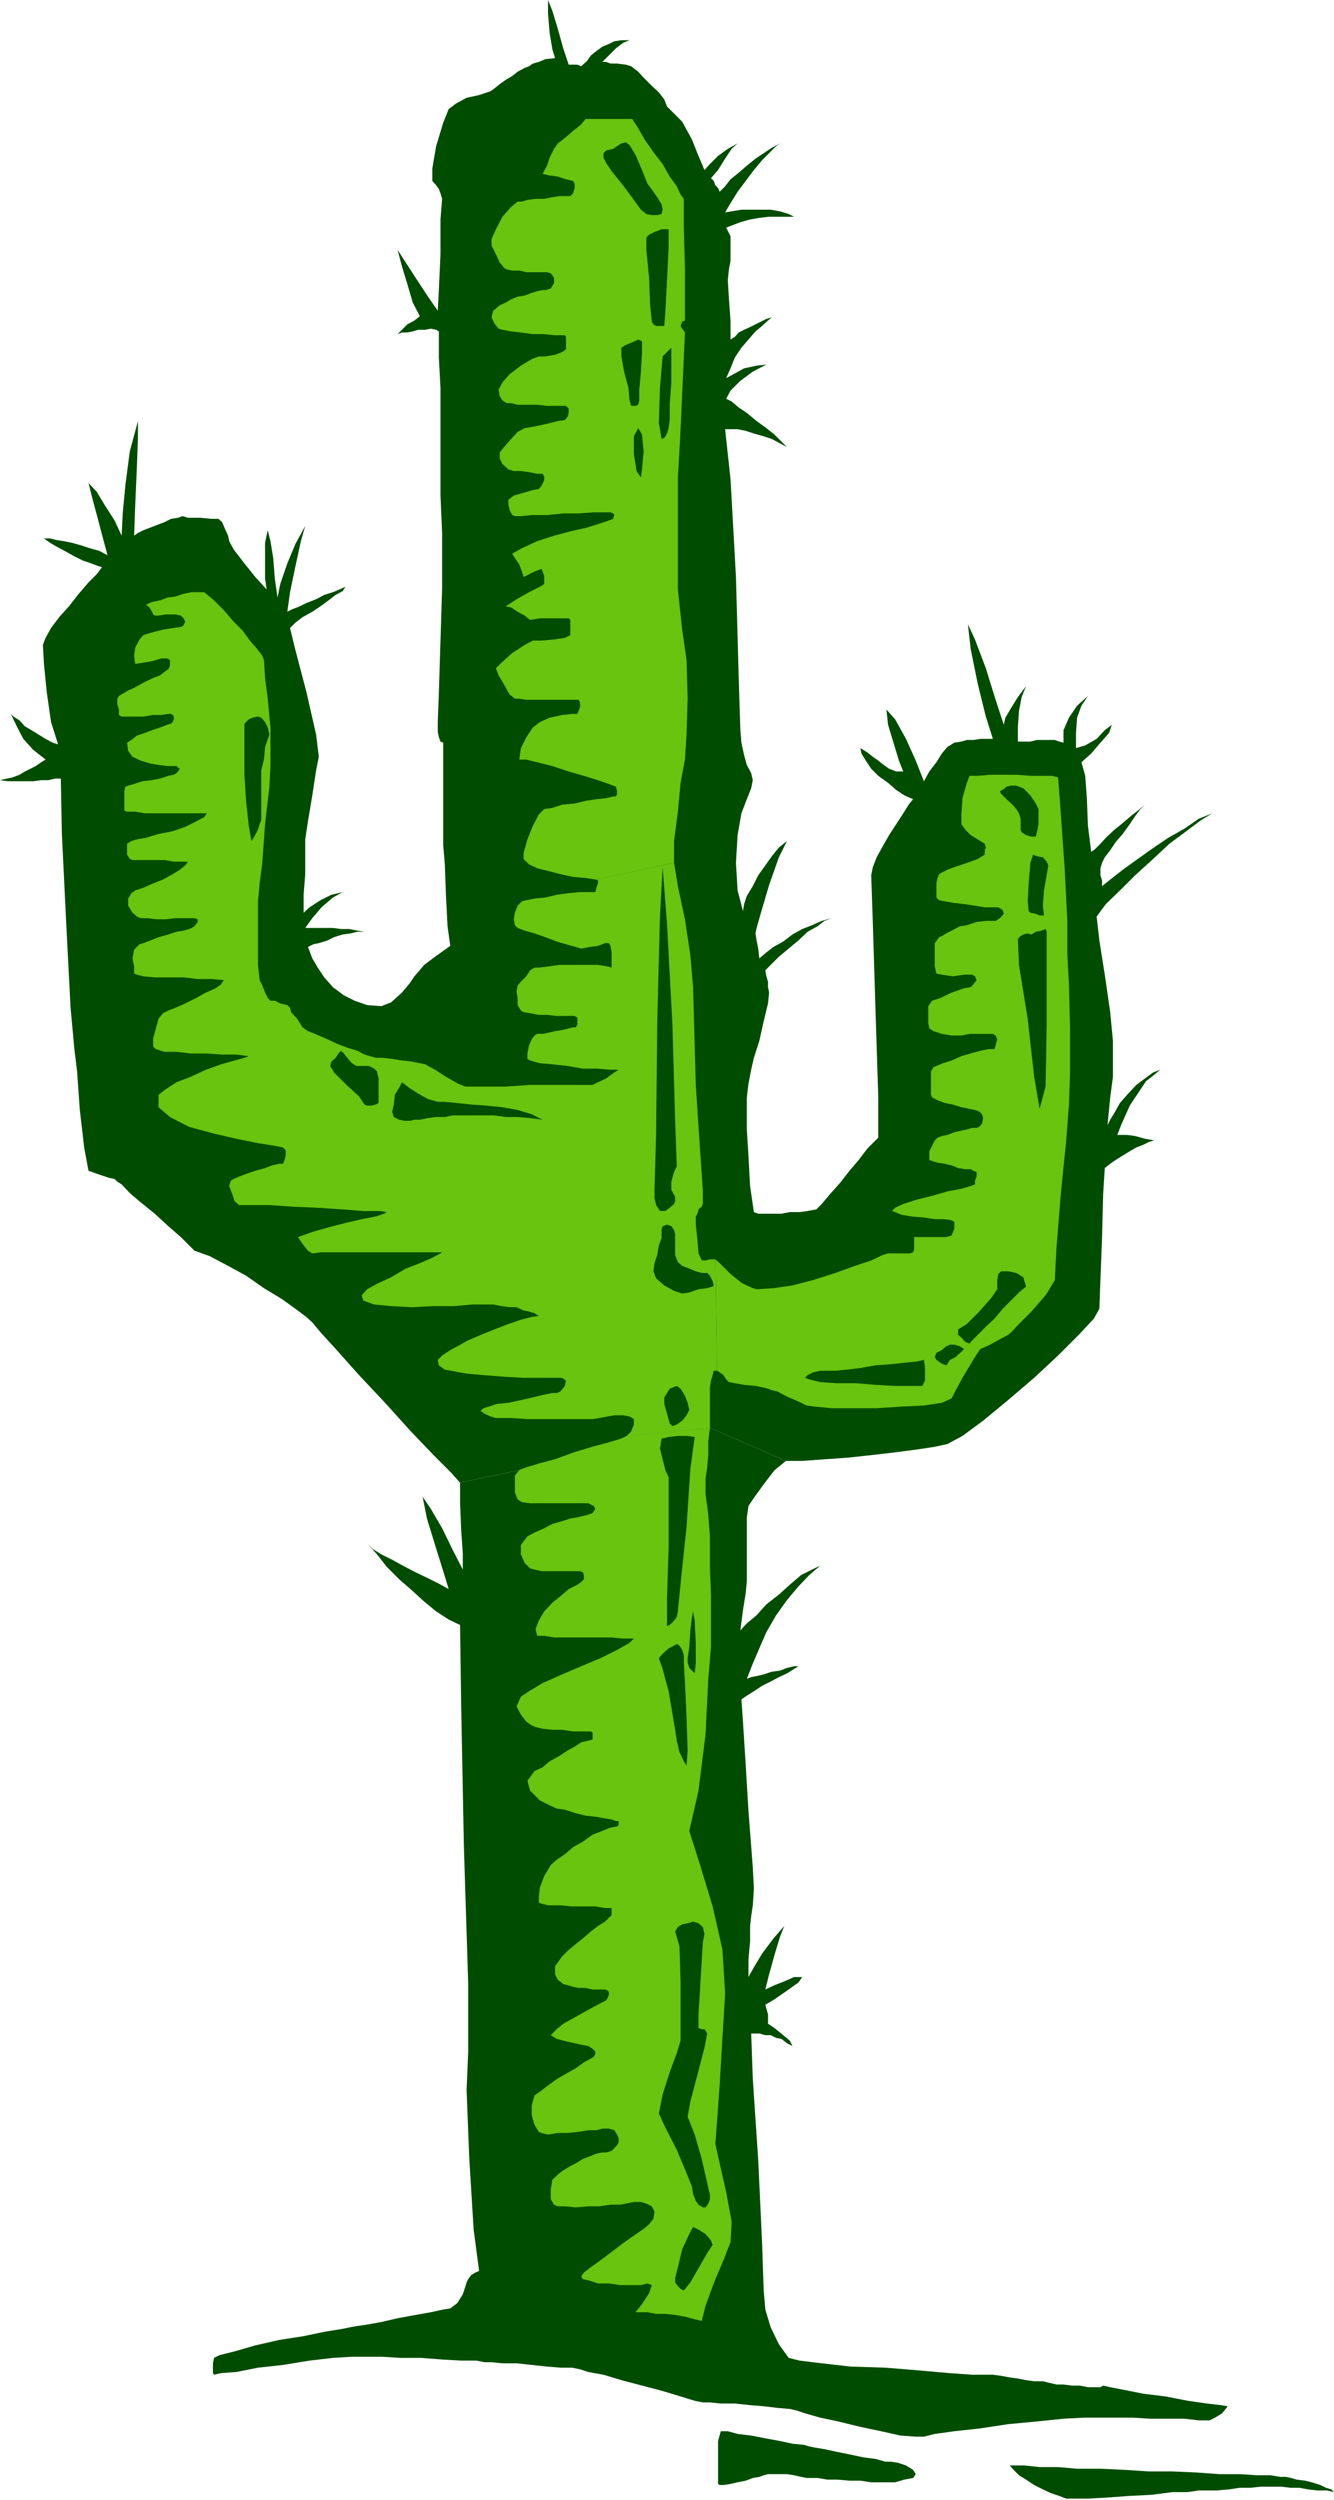 <?xml version="1.0" encoding="UTF-8" standalone="no"?>
<svg
   xmlns:ooo="http://xml.openoffice.org/svg/export"
   xmlns:dc="http://purl.org/dc/elements/1.1/"
   xmlns:cc="http://creativecommons.org/ns#"
   xmlns:rdf="http://www.w3.org/1999/02/22-rdf-syntax-ns#"
   xmlns:svg="http://www.w3.org/2000/svg"
   xmlns="http://www.w3.org/2000/svg"
   xmlns:sodipodi="http://sodipodi.sourceforge.net/DTD/sodipodi-0.dtd"
   xmlns:inkscape="http://www.inkscape.org/namespaces/inkscape"
   version="1.2"
   width="24.56mm"
   height="46.02mm"
   viewBox="0 0 2456 4602"
   preserveAspectRatio="xMidYMid"
   xml:space="preserve"
   id="svg131"
   sodipodi:docname="cactus.svg"
   style="fill-rule:evenodd;stroke-width:28.222;stroke-linejoin:round"
   inkscape:version="0.92.5 (2060ec1f9f, 2020-04-08)"><sodipodi:namedview
   pagecolor="#ffffff"
   bordercolor="#666666"
   borderopacity="1"
   objecttolerance="10"
   gridtolerance="10"
   guidetolerance="10"
   inkscape:pageopacity="0"
   inkscape:pageshadow="2"
   inkscape:window-width="664"
   inkscape:window-height="487"
   id="namedview133"
   showgrid="false"
   inkscape:zoom="0.2102413"
   inkscape:cx="46.412599"
   inkscape:cy="86.966927"
   inkscape:window-x="0"
   inkscape:window-y="0"
   inkscape:window-maximized="0"
   inkscape:current-layer="svg131" />
 <defs
   class="ClipPathGroup"
   id="defs8">
  <clipPath
   id="presentation_clip_path"
   clipPathUnits="userSpaceOnUse">
   <rect
   x="0"
   y="0"
   width="21000"
   height="29700"
   id="rect2" />
  </clipPath>
  <clipPath
   id="presentation_clip_path_shrink"
   clipPathUnits="userSpaceOnUse">
   <rect
   x="21"
   y="29"
   width="20958"
   height="29641"
   id="rect5" />
  </clipPath>
 </defs>
 <defs
   class="TextShapeIndex"
   id="defs12">
  <g
   ooo:slide="id1"
   ooo:id-list="id3"
   id="g10" />
 </defs>
 <defs
   class="EmbeddedBulletChars"
   id="defs44">
  <g
   id="bullet-char-template-57356"
   transform="matrix(4.8828125e-4,0,0,-4.8828125e-4,0,0)">
   <path
   d="M 580,1141 1163,571 580,0 -4,571 Z"
   id="path14"
   inkscape:connector-curvature="0" />
  </g>
  <g
   id="bullet-char-template-57354"
   transform="matrix(4.8828125e-4,0,0,-4.8828125e-4,0,0)">
   <path
   d="M 8,1128 H 1137 V 0 H 8 Z"
   id="path17"
   inkscape:connector-curvature="0" />
  </g>
  <g
   id="bullet-char-template-10146"
   transform="matrix(4.8828125e-4,0,0,-4.8828125e-4,0,0)">
   <path
   d="M 174,0 602,739 174,1481 1456,739 Z M 1358,739 309,1346 659,739 Z"
   id="path20"
   inkscape:connector-curvature="0" />
  </g>
  <g
   id="bullet-char-template-10132"
   transform="matrix(4.8828125e-4,0,0,-4.8828125e-4,0,0)">
   <path
   d="M 2015,739 1276,0 H 717 l 543,543 H 174 v 393 h 1086 l -543,545 h 557 z"
   id="path23"
   inkscape:connector-curvature="0" />
  </g>
  <g
   id="bullet-char-template-10007"
   transform="matrix(4.8828125e-4,0,0,-4.8828125e-4,0,0)">
   <path
   d="m 0,-2 c -7,16 -16,29 -25,39 l 381,530 c -94,256 -141,385 -141,387 0,25 13,38 40,38 9,0 21,-2 34,-5 21,4 42,12 65,25 l 27,-13 111,-251 280,301 64,-25 24,25 c 21,-10 41,-24 62,-43 C 886,937 835,863 770,784 769,783 710,716 594,584 L 774,223 c 0,-27 -21,-55 -63,-84 l 16,-20 C 717,90 699,76 672,76 641,76 570,178 457,381 L 164,-76 c -22,-34 -53,-51 -92,-51 -42,0 -63,17 -64,51 -7,9 -10,24 -10,44 0,9 1,19 2,30 z"
   id="path26"
   inkscape:connector-curvature="0" />
  </g>
  <g
   id="bullet-char-template-10004"
   transform="matrix(4.8828125e-4,0,0,-4.8828125e-4,0,0)">
   <path
   d="M 285,-33 C 182,-33 111,30 74,156 52,228 41,333 41,471 c 0,78 14,145 41,201 34,71 87,106 158,106 53,0 88,-31 106,-94 l 23,-176 c 8,-64 28,-97 59,-98 l 735,706 c 11,11 33,17 66,17 42,0 63,-15 63,-46 V 965 c 0,-36 -10,-64 -30,-84 L 442,47 C 390,-6 338,-33 285,-33 Z"
   id="path29"
   inkscape:connector-curvature="0" />
  </g>
  <g
   id="bullet-char-template-9679"
   transform="matrix(4.8828125e-4,0,0,-4.8828125e-4,0,0)">
   <path
   d="M 813,0 C 632,0 489,54 383,161 276,268 223,411 223,592 c 0,181 53,324 160,431 106,107 249,161 430,161 179,0 323,-54 432,-161 108,-107 162,-251 162,-431 0,-180 -54,-324 -162,-431 C 1136,54 992,0 813,0 Z"
   id="path32"
   inkscape:connector-curvature="0" />
  </g>
  <g
   id="bullet-char-template-8226"
   transform="matrix(4.8828125e-4,0,0,-4.8828125e-4,0,0)">
   <path
   d="m 346,457 c -73,0 -137,26 -191,78 -54,51 -81,114 -81,188 0,73 27,136 81,188 54,52 118,78 191,78 73,0 134,-26 185,-79 51,-51 77,-114 77,-187 0,-75 -25,-137 -76,-188 -50,-52 -112,-78 -186,-78 z"
   id="path35"
   inkscape:connector-curvature="0" />
  </g>
  <g
   id="bullet-char-template-8211"
   transform="matrix(4.8828125e-4,0,0,-4.8828125e-4,0,0)">
   <path
   d="M -4,459 H 1135 V 606 H -4 Z"
   id="path38"
   inkscape:connector-curvature="0" />
  </g>
  <g
   id="bullet-char-template-61548"
   transform="matrix(4.8828125e-4,0,0,-4.8828125e-4,0,0)">
   <path
   d="m 173,740 c 0,163 58,303 173,419 116,115 255,173 419,173 163,0 302,-58 418,-173 116,-116 174,-256 174,-419 0,-163 -58,-303 -174,-418 C 1067,206 928,148 765,148 601,148 462,206 346,322 231,437 173,577 173,740 Z"
   id="path41"
   inkscape:connector-curvature="0" />
  </g>
 </defs>
 <g
   id="g49"
   transform="translate(-9272,-12549)">
  <g
   id="id2"
   class="Master_Slide">
   <g
   id="bg-id2"
   class="Background" />
   <g
   id="bo-id2"
   class="BackgroundObjects" />
  </g>
 </g>
 <g
   class="SlideGroup"
   id="g129"
   transform="translate(-9272,-12549)">
  <g
   id="g127">
   <g
   id="container-id1">
    <g
   id="id1"
   class="Slide"
   clip-path="url(#presentation_clip_path)">
     <g
   class="Page"
   id="g123">
      <g
   class="Graphic"
   id="g121">
       <g
   id="id3">
        <rect
   class="BoundingBox"
   x="9272"
   y="12549"
   width="2456"
   height="4602"
   id="rect51"
   style="fill:none;stroke:none" />
        <defs
   id="defs56">
         <clipPath
   id="clip_path_1"
   clipPathUnits="userSpaceOnUse">
          <path
   d="m 9272,12549 h 2455 v 4601 H 9272 Z"
   id="path53"
   inkscape:connector-curvature="0" />
         </clipPath>
        </defs>
        <g
   clip-path="url(#clip_path_1)"
   id="g118">
         <path
   d="m 10599,17024 h 13 l 18,5 25,3 26,5 27,5 23,5 21,2 10,3 10,2 18,3 23,5 25,5 23,5 23,3 18,5 h 10 l 13,2 15,5 13,8 5,8 -5,7 -16,3 -17,5 h -18 -10 -16 l -20,-3 h -20 l -23,-2 h -18 l -18,-3 h -10 -10 l -10,-2 -13,-3 -13,-2 h -13 -12 -10 l -8,2 -8,3 -12,2 -13,5 -15,3 -13,3 -13,2 h -7 l -3,-2 v -18 -31 -30 z"
   id="path58"
   inkscape:connector-curvature="0"
   style="fill:#004c00;stroke:none" />
         <path
   d="m 11131,17087 h 10 17 l 28,3 h 34 l 35,3 h 43 l 44,2 45,3 h 44 l 45,2 41,3 h 38 l 31,2 h 25 l 18,3 h 10 l 10,2 10,3 16,2 12,3 16,5 10,5 10,3 5,5 -13,-3 h -18 l -17,-2 -16,-3 h -17 l -16,-2 h -10 -7 -8 -13 l -18,2 h -20 l -20,3 -23,2 h -18 -15 l -20,3 h -28 l -39,5 -40,2 -41,3 -36,2 h -25 -15 l -13,-5 -15,-5 -15,-7 -16,-8 -15,-10 -13,-8 -10,-10 z"
   id="path60"
   inkscape:connector-curvature="0"
   style="fill:#004c00;stroke:none" />
         <path
   d="m 10719,15238 h 30 l 41,-3 43,-3 46,-5 43,-5 38,-5 33,-5 23,-5 28,-15 38,-28 46,-38 48,-41 44,-41 38,-38 28,-30 10,-18 2,-53 3,-79 2,-79 3,-48 10,-8 10,-7 13,-8 13,-8 12,-7 13,-5 10,-5 10,-3 -17,-3 -18,-5 -15,-2 h -18 l 7,-18 8,-18 8,-18 10,-15 10,-15 10,-15 13,-10 13,-11 -13,5 -15,11 -16,12 -15,16 -15,17 -10,18 -8,13 -5,10 5,-51 5,-38 v -35 -31 l -5,-53 -10,-69 -10,-63 -5,-44 17,-23 26,-25 28,-28 33,-30 30,-28 31,-23 28,-21 20,-12 -25,10 -26,18 -30,17 -31,21 -28,20 -25,18 -23,18 -15,12 v -10 l -3,-10 v -13 l 3,-10 5,-10 10,-13 10,-15 13,-15 13,-18 10,-15 10,-13 8,-8 -13,11 -13,10 -15,13 -15,12 -16,15 -10,11 -10,10 -7,5 -6,-48 -2,-51 -3,-41 -7,-25 18,-16 17,-20 16,-18 5,-15 -13,10 -15,16 -21,12 -17,5 v -28 l 2,-28 8,-22 12,-18 -20,18 -15,22 -10,23 v 23 l -8,-2 -8,-3 h -10 -12 -11 l -12,3 h -11 -12 v -26 l 2,-30 5,-26 8,-20 -15,20 -13,21 -10,17 -3,13 -15,-46 -18,-58 -20,-53 -13,-28 5,45 13,64 15,61 13,41 h -10 -13 l -13,2 h -12 l -10,3 -13,2 -8,5 -5,3 -10,12 -10,16 -13,17 -10,18 -15,-38 -18,-40 -20,-36 -16,-18 3,28 10,33 10,33 8,20 h -13 l -13,-5 -10,-7 -10,-8 -10,-7 -10,-8 -8,-5 -5,-3 2,10 8,13 10,15 13,13 18,13 15,13 15,10 16,7 -8,10 -10,16 -13,20 -13,20 -12,21 -11,20 -7,18 -3,15 3,89 5,163 5,157 v 74 l -8,8 -12,12 -16,21 -17,20 -18,23 -18,20 -15,18 -10,10 -16,3 -15,2 h -18 l -15,3 h -15 -15 -13 l -8,-3 -7,-48 -3,-56 -3,-48 v -33 -26 l 3,-25 5,-26 5,-22 10,-31 8,-36 8,-33 2,-20 -2,-10 v -10 l -3,-10 -2,-11 12,-12 13,-13 18,-15 18,-15 17,-16 18,-10 13,-10 13,-5 -18,5 -18,8 -18,7 -18,10 -17,13 -18,10 -13,10 -13,11 -2,-18 -3,-15 -2,-13 2,-10 8,-28 15,-51 18,-51 15,-30 -15,12 -13,16 -12,17 -13,18 -10,20 -11,18 -5,15 -2,13 -10,-38 -3,-51 3,-51 7,-40 10,-26 8,-20 3,-15 -3,-13 -8,-15 -5,-18 -5,-23 -2,-25 -3,-97 -5,-183 -10,-180 -10,-92 h 10 13 l 15,3 15,5 18,5 15,5 15,8 13,7 -10,-10 -13,-13 -15,-12 -18,-13 -18,-15 -15,-10 -13,-11 -10,-5 8,-15 18,-18 23,-17 25,-13 -18,2 -23,5 -20,11 -13,7 8,-18 8,-20 12,-18 13,-15 13,-15 12,-10 11,-10 7,-6 -10,3 -10,5 -10,5 -10,5 -11,5 -10,5 -7,8 -8,5 v -35 l -3,-41 -2,-33 2,-20 3,-16 v -23 -22 l -8,-16 13,-5 13,-5 18,-5 17,-3 18,-2 h 15 18 13 l -10,-5 -16,-5 -17,-3 h -18 -18 -18 l -18,3 -12,2 10,-17 13,-21 15,-20 15,-20 15,-18 13,-13 13,-13 7,-5 -15,8 -15,10 -15,10 -16,13 -15,13 -15,12 -10,13 -10,10 -3,-7 -5,-5 -3,-8 -5,-5 13,-15 13,-21 12,-18 11,-10 -18,10 -18,13 -15,15 -10,11 -11,-26 -12,-30 -18,-33 -23,-23 -5,-5 -5,-13 -10,-13 -13,-12 -13,-13 -12,-13 -13,-10 -10,-3 -16,-2 h -12 l -8,-3 h -7 l 12,-12 13,-13 13,-10 12,-5 h -15 l -13,2 -10,5 -12,5 -11,8 -10,8 -7,10 -11,10 -7,-3 h -5 -8 -3 l -10,-30 -10,-36 -10,-33 -8,-20 v 25 l 3,36 5,30 5,16 -18,2 -12,5 -11,3 -7,5 -8,3 -13,7 -10,8 -12,7 -11,8 -10,8 -7,5 -6,2 -15,5 -23,5 -20,11 -13,10 -10,25 -13,43 -7,41 v 23 l 7,8 5,7 3,8 3,10 -3,38 v 64 l -3,66 -2,38 -18,-26 -23,-35 -20,-31 -13,-20 8,30 10,33 10,34 13,25 -10,8 -13,7 -10,10 -8,8 8,-3 h 10 l 10,-2 10,-3 h 13 l 10,-2 10,2 5,3 v 48 l 3,56 v 53 33 44 68 l 3,69 v 46 56 l -3,96 -3,97 -2,53 v 18 l 2,10 3,8 5,2 v 53 56 49 30 l 3,36 2,56 3,58 5,36 -28,20 -20,15 -11,13 -7,8 -8,12 -15,18 -20,18 -18,7 -26,-2 -23,-8 -20,-10 -20,-15 -16,-18 -12,-18 -10,-17 -8,-21 10,-5 10,-2 16,-5 12,-6 16,-5 15,-2 12,-3 h 13 l -13,-2 -15,-3 h -15 l -15,-2 h -16 -15 -10 -10 l 13,-18 17,-20 21,-18 18,-10 -21,5 -20,10 -20,13 -11,10 v -33 l 3,-38 v -36 -28 l 5,-33 8,-48 7,-46 5,-25 -5,-41 -18,-79 -20,-76 -10,-41 10,-10 13,-10 18,-10 15,-10 15,-11 13,-10 13,-7 5,-8 -11,5 -12,5 -16,5 -15,8 -18,7 -12,6 -13,5 -10,5 5,-36 10,-48 10,-46 8,-28 -18,33 -15,36 -13,38 -5,25 -5,-35 -3,-38 -5,-31 -5,-20 -5,23 v 33 33 l 3,20 -21,-23 -20,-25 -20,-26 -8,-15 -2,-10 -6,-13 -5,-12 -7,-6 h -13 l -20,-2 h -23 l -10,-3 -8,3 -13,2 -12,6 -13,5 -13,5 -13,5 -10,5 -7,5 2,-56 3,-69 2,-55 v -31 l -15,56 -8,61 -5,53 -2,41 -13,-28 -18,-28 -15,-25 -15,-16 7,28 11,41 10,38 7,26 -15,-8 -18,-5 -15,-5 -18,-5 -15,-3 -13,-2 -12,-3 h -11 l 11,8 12,7 15,8 18,10 16,8 15,5 13,5 7,2 -10,13 -15,15 -18,21 -18,23 -18,20 -15,20 -10,18 -5,13 2,35 5,51 8,56 13,41 -10,-3 -13,-7 -13,-8 -13,-8 -12,-7 -10,-11 -11,-7 -5,-5 11,23 12,23 18,20 23,18 -8,5 -10,7 -10,5 -10,5 -10,6 -13,5 -10,2 -13,3 15,2 h 16 15 15 l 15,-2 h 13 l 13,-3 h 10 l 2,102 8,165 8,155 7,76 5,41 5,71 8,69 8,43 23,8 15,5 10,2 5,5 8,5 15,16 20,17 26,21 25,23 23,20 15,15 10,10 28,10 34,18 33,18 33,23 33,20 25,18 20,15 11,10 15,18 30,33 41,46 48,51 46,51 43,45 33,33 16,18 109,-23 13,-5 23,-7 30,-8 36,-13 33,-10 30,-8 23,-7 10,-5 153,-15 z"
   id="path62"
   inkscape:connector-curvature="0"
   style="fill:#004c00;stroke:none" />
         <path
   d="m 10119,15278 109,-23 13,-5 23,-7 30,-8 36,-13 33,-10 30,-8 23,-7 10,-5 153,-15 140,61 -21,17 -20,26 -18,25 -10,15 -3,21 v 33 35 28 21 l -2,22 -5,31 -5,38 12,-13 18,-15 18,-20 23,-18 20,-18 21,-18 20,-10 15,-7 -20,17 -20,21 -21,25 -20,28 -18,31 -13,30 -12,28 -11,28 8,-3 10,-2 13,-3 15,-5 15,-2 13,-5 13,-3 h 8 l -8,5 -13,8 -15,7 -15,8 -16,8 -15,10 -13,8 -10,7 3,43 5,79 5,84 5,64 3,40 2,38 -2,31 -3,20 -2,18 v 28 l -3,33 v 33 l 10,-18 15,-25 21,-28 20,-23 -8,20 -10,33 -10,36 -7,28 17,-8 18,-7 18,-8 h 15 l -7,10 -21,15 -23,16 -17,10 2,7 3,11 v 10 7 l 12,8 16,13 12,10 5,10 -10,-5 -10,-8 -10,-2 -10,-5 h -10 l -11,-3 h -7 -8 l 3,84 10,150 7,150 3,89 3,35 10,33 15,31 18,25 20,5 41,5 53,6 64,2 61,5 56,5 43,3 h 25 13 l 15,2 16,3 15,2 15,3 15,2 h 16 l 12,3 13,3 h 13 l 15,2 h 15 l 15,3 h 13 10 l 5,-3 13,3 26,5 35,7 41,5 41,8 35,5 26,3 12,2 -2,3 -8,10 -13,8 -10,5 h -20 l -26,-3 h -30 -33 l -33,-2 h -31 -23 -15 -20 l -38,2 -49,5 -53,5 -53,8 -46,5 -36,5 -20,5 h -15 l -28,-2 -36,-8 -38,-8 -41,-10 -33,-7 -28,-8 -15,-5 -13,-3 -23,-2 -25,-3 -25,-2 -28,-3 h -26 l -20,-2 h -13 l -15,-3 -26,-8 -33,-10 -38,-10 -38,-10 -33,-10 -28,-5 -15,-5 -15,-3 h -21 l -25,-2 -28,-3 -28,-3 h -26 l -20,-2 h -13 l -15,-3 h -28 l -35,-2 -39,-3 h -38 l -33,-2 h -25 -13 -20 l -33,2 -43,5 -49,8 -46,5 -40,8 -28,2 -13,3 -2,-3 v -10 -8 l 2,-10 10,-5 28,-7 38,-11 44,-10 45,-7 38,-8 31,-5 15,-3 10,-2 21,-3 28,-5 30,-7 33,-6 28,-5 23,-5 13,-2 13,-10 10,-16 5,-15 2,-7 3,-6 5,-7 8,-5 7,-3 -10,-76 -8,-130 -5,-127 3,-71 v -124 l -8,-254 -5,-260 -2,-147 -21,-10 -23,-15 -22,-18 -23,-21 -23,-20 -23,-23 -18,-23 -18,-20 10,10 16,10 20,10 20,11 23,12 23,11 20,10 18,10 -10,-33 -15,-48 -15,-49 -8,-40 15,22 21,36 20,41 18,35 v -30 l -3,-43 -2,-49 z"
   id="path64"
   inkscape:connector-curvature="0"
   style="fill:#004c00;stroke:none" />
         <path
   d="m 10579,15177 -3,25 v 25 l -2,23 -3,21 v 28 l 5,38 3,40 v 28 31 l 2,48 v 56 41 l -5,58 -5,102 -13,104 -17,74 20,63 23,76 18,79 5,81 -5,84 -5,84 -5,69 -3,40 8,36 12,53 10,54 -2,38 -13,33 -18,43 -15,41 -7,28 -13,-3 -18,-5 -18,-3 -18,-2 h -17 l -16,-3 h -12 -10 l 12,-15 13,-20 5,-15 -8,-3 -12,3 h -18 -20 l -21,-3 h -20 l -15,-5 -13,-3 -3,-5 5,-7 13,-10 18,-13 20,-15 21,-16 17,-12 16,-11 7,-5 8,-7 8,-10 2,-13 -5,-10 -10,-5 -10,-3 h -13 l -15,3 -10,2 h -18 l -21,3 h -20 l -23,2 -20,-2 h -13 l -7,-3 -6,-10 v -18 l 3,-18 13,-12 7,-5 13,-8 10,-5 13,-8 13,-5 12,-5 11,-2 h 7 l 10,-3 8,-8 5,-7 v -8 l -3,-7 -5,-8 -10,-3 h -12 l -11,3 h -15 l -18,3 -20,2 h -18 l -18,3 -12,-3 -5,-2 -8,-13 -5,-18 v -18 l 5,-18 10,-7 13,-10 18,-13 17,-10 18,-10 15,-11 13,-7 5,-3 3,-5 v -5 l -5,-5 -8,-5 -15,-3 -23,-5 -20,-5 -11,-7 11,-11 12,-10 18,-10 18,-10 18,-10 15,-8 10,-5 3,-5 2,-5 v -5 l -2,-3 -5,-2 h -5 -8 -10 l -13,-3 h -13 l -10,-2 -10,-3 -8,-2 -10,-8 -5,-10 v -15 l 13,-18 10,-10 13,-11 15,-12 15,-13 13,-10 13,-8 7,-7 5,-5 v -6 -5 -2 h -5 -7 l -18,-3 h -21 -22 l -23,-2 h -21 l -12,-3 -5,-2 v -10 l 2,-18 8,-21 12,-20 11,-10 15,-10 15,-13 18,-10 18,-13 18,-7 15,-6 12,-2 3,-3 v -5 -2 h -5 l -8,-3 -12,-2 -18,-3 -18,-2 -20,-5 -18,-6 -15,-2 -11,-5 -20,-10 -18,-18 -5,-18 13,-18 15,-7 13,-11 18,-10 15,-10 13,-7 12,-8 13,-3 8,-2 v -3 -5 -5 l -3,-2 h -5 -13 -15 l -20,-3 h -18 l -18,-2 -13,-3 -7,-3 -10,-7 -10,-13 -8,-15 8,-18 15,-10 25,-15 36,-16 35,-15 36,-15 30,-15 23,-13 8,-8 h -20 l -23,-2 h -28 -26 -28 -22 l -18,-3 h -13 l -3,-12 6,-16 10,-17 15,-16 15,-12 15,-13 16,-8 7,-5 5,-5 v -8 l -2,-5 -5,-2 h -5 -10 -16 -12 -16 -12 l -13,-3 -8,-2 -10,-10 -7,-16 v -17 l 12,-16 13,-7 18,-8 15,-8 18,-5 15,-5 13,-2 12,-3 8,-2 8,-3 5,-8 -3,-5 -10,-5 h -10 -18 -20 -21 -20 -18 l -15,-2 -8,-5 -5,-13 v -15 -16 l 8,-10 13,-5 23,-7 30,-8 36,-13 33,-10 30,-8 23,-7 10,-5 z"
   id="path66"
   inkscape:connector-curvature="0"
   style="fill:#68c40f;stroke:none" />
         <path
   d="m 10579,15177 v -21 -20 -18 -15 l 2,-13 3,-10 2,-8 h 6 l -3,-205 h -5 -5 l -8,2 h -7 l -6,-13 -2,-25 -3,-28 v -15 l 3,-5 2,-8 6,-5 2,-5 v -26 l -5,-71 -8,-122 -5,-180 -5,-59 -10,-66 -13,-61 -7,-43 -143,31 3,2 v 5 l -3,8 -2,8 h -10 -18 l -21,2 -22,3 -21,5 -20,2 -15,3 -8,2 -8,8 -5,13 -2,12 2,11 5,5 13,5 18,5 20,7 21,8 17,5 18,5 10,3 16,-3 15,-2 13,-5 h 7 l 3,5 2,12 v 16 12 l -7,-2 -18,-3 h -20 -26 -25 l -21,3 -17,2 h -8 l -8,5 -7,11 -10,10 -6,7 -2,11 2,12 v 13 l 6,10 5,3 12,2 16,3 h 15 l 18,2 h 15 10 8 l 5,3 v 7 6 l -3,5 h -5 l -8,2 -12,3 -13,2 -13,3 -10,2 h -10 l -5,3 -5,7 -5,11 -3,15 v 10 l 5,3 18,5 23,2 28,3 28,5 h 28 l 23,2 h 15 l -8,5 -15,11 -15,7 -10,5 h -13 -28 -36 -40 l -43,3 h -36 -25 -13 l -13,-5 -23,-13 -20,-13 -13,-7 -5,-3 -10,-2 -15,-3 -18,-2 -18,-3 -18,-2 h -12 l -11,-3 -10,-3 -13,-7 -17,-5 -21,-8 -17,-8 -16,-7 -12,-5 -8,-3 -10,-7 -10,-16 -11,-12 -2,-8 -5,-5 -13,-3 -10,-5 h -8 l -5,-5 -5,-10 -5,-13 -5,-10 -3,-28 v -58 -59 l 3,-33 5,-38 5,-71 8,-69 2,-38 v -15 -20 -21 -15 l -2,-20 -3,-33 -5,-38 -2,-33 -3,-8 -10,-13 -13,-15 -13,-18 -17,-17 -18,-21 -18,-18 -18,-15 h -10 -13 l -15,3 -15,5 -15,2 -13,5 -15,3 -11,5 6,5 5,8 2,5 3,2 h 7 l 13,-2 h 18 l 10,2 5,5 3,6 -3,7 -5,3 -15,2 -18,3 -20,5 -16,5 -7,8 -8,15 -2,15 2,15 13,-2 18,-3 17,-5 h 11 l 5,3 v 5 5 l -3,7 -5,3 -10,8 -13,5 -15,7 -18,10 -13,6 -12,7 -5,3 -3,5 v 10 l 3,10 v 10 l 5,3 h 10 13 17 l 18,-3 h 15 l 13,-2 h 5 l 3,2 2,3 v 5 l -2,5 -3,3 -7,2 -13,5 -15,5 -13,5 -15,5 -10,8 -8,5 2,15 8,11 15,7 16,5 17,3 16,2 h 12 5 l 3,3 3,2 -3,5 -3,3 -5,3 -10,2 -15,5 -15,3 -18,2 -15,5 -11,3 -5,2 -2,8 v 13 12 11 l 5,2 h 15 l 18,3 h 23 25 26 23 17 l -5,7 -15,8 -20,10 -23,8 -26,5 -23,7 -17,3 -10,3 -8,5 v 10 10 l 5,8 5,2 h 10 15 16 18 l 17,3 h 13 13 l -5,7 -10,8 -13,8 -18,10 -18,7 -18,8 -15,5 -7,5 -6,10 v 13 l 8,13 8,7 7,3 h 13 l 15,2 h 18 l 18,-2 h 15 13 7 l 6,2 v 5 l -6,8 -5,3 -5,2 -10,3 -13,2 -15,5 -18,5 -15,6 -13,5 -7,2 -10,10 -3,16 3,15 v 13 l 5,2 12,3 21,2 h 25 28 l 26,3 h 25 l 23,2 -5,8 -10,7 -18,8 -18,10 -20,10 -18,8 -13,5 -10,5 -8,10 -5,18 -5,18 v 15 l 5,5 16,5 h 22 l 26,3 h 28 l 30,2 h 26 l 23,3 -8,3 -18,5 -25,7 -28,10 -28,13 -26,10 -20,13 -13,10 v 23 l 21,18 35,18 44,12 43,10 40,8 31,5 15,3 5,5 v 10 l -2,8 -3,7 h -7 l -13,3 -13,5 -18,5 -15,5 -13,5 -12,5 -5,3 -3,10 5,13 5,15 8,7 h 20 36 l 43,3 46,2 46,3 38,3 h 30 l 13,2 -5,3 -15,5 -26,5 -30,7 -31,8 -28,8 -20,7 -8,3 3,5 7,10 8,10 8,5 15,-2 h 30 38 41 41 35 26 13 l -3,2 -15,8 -23,10 -26,10 -27,16 -26,12 -18,10 -10,11 3,10 20,7 31,3 38,2 40,-2 h 38 l 34,-3 h 22 16 l 15,3 15,2 h 13 l 13,6 10,2 10,3 8,5 -13,2 -20,5 -23,8 -26,10 -25,10 -23,10 -20,11 -13,7 -15,10 -8,8 2,10 11,8 12,2 26,5 33,3 38,3 36,2 h 33 25 13 l 7,5 -2,10 -8,10 -7,3 h -8 l -15,3 -21,5 -22,5 -23,5 -21,2 -15,5 -10,3 -5,5 7,5 11,5 10,3 h 10 20 l 28,2 h 33 33 28 26 l 12,-2 16,-3 12,-2 h 16 l 12,2 8,5 v 10 l -5,13 -8,8 z"
   id="path68"
   inkscape:connector-curvature="0"
   style="fill:#68c40f;stroke:none" />
         <path
   d="m 10513,14137 v -40 l 7,-54 5,-53 8,-43 3,-46 2,-66 -2,-71 -8,-56 -8,-74 v -107 -99 l 3,-51 2,-38 3,-66 3,-66 2,-46 -5,-7 -3,-5 3,-8 5,-2 v -28 -66 l -2,-77 v -53 l -6,-8 -7,-15 -13,-18 -13,-23 -17,-22 -16,-23 -12,-21 -11,-17 h -5 -7 -13 -13 -15 -13 -10 -10 l -8,10 -15,12 -15,13 -13,10 -7,10 -8,16 -5,15 -8,15 13,3 15,2 15,5 13,3 3,5 v 8 l -3,10 -5,5 h -8 -12 l -13,2 -15,3 h -16 l -15,2 -10,3 h -8 l -12,10 -16,18 -12,23 -8,18 v 12 l 8,16 7,15 8,10 5,3 10,2 h 13 l 13,3 h 15 13 10 l 7,2 6,8 v 10 l -6,10 -10,3 h -5 l -10,2 -10,3 -13,5 -13,2 -12,5 -10,6 -11,5 -12,10 -3,12 5,11 8,10 7,2 16,3 18,2 22,3 h 21 l 18,2 h 15 5 l 2,3 v 5 8 10 l -7,5 -13,5 -18,3 h -12 l -13,5 -20,12 -21,16 -13,15 -7,13 2,12 5,8 8,5 h 8 l 12,3 h 18 18 l 18,2 h 18 10 7 l 5,5 v 8 l -2,7 -5,6 -13,2 -20,5 -23,5 -18,3 -13,7 -12,13 -13,15 -8,10 v 11 l 5,10 11,10 10,3 h 13 l 15,2 15,3 h 10 l 3,5 v 7 l -5,10 -5,6 -11,2 -17,5 -18,5 -10,8 v 8 l 2,10 5,10 5,2 h 11 l 20,-2 h 28 l 30,-3 h 28 l 28,-2 h 21 10 l 5,2 2,3 -2,5 v 2 l -8,3 -15,5 -25,8 -31,7 -30,8 -31,10 -28,13 -18,10 5,8 8,12 5,13 3,10 10,-5 10,-5 8,-3 5,-2 2,5 3,8 v 10 5 l -8,5 -20,10 -23,13 -20,13 10,2 12,8 13,7 10,8 18,-3 h 23 20 10 l 3,3 v 10 10 8 l -10,5 -20,3 -23,2 h -16 l -15,8 -23,15 -20,18 -10,10 5,13 10,17 10,18 10,8 h 8 l 13,2 h 17 21 20 18 13 7 l 3,5 v 8 l -3,8 -2,5 h -10 l -18,2 -23,5 -18,8 -13,10 -12,18 -10,20 -3,21 h 13 l 20,5 28,7 30,10 28,8 26,8 20,7 8,3 5,2 2,8 v 5 l -2,5 h -5 l -13,3 -18,2 -20,3 -20,5 -23,2 -18,6 -15,2 -10,10 -11,21 -10,25 -7,25 v 11 l 10,10 15,7 20,5 23,6 23,5 23,2 20,3 z"
   id="path70"
   inkscape:connector-curvature="0"
   style="fill:#68c40f;stroke:none" />
         <path
   d="m 10592,15072 5,3 7,5 5,8 5,5 11,2 17,3 21,2 15,3 8,2 7,3 10,2 11,6 10,5 12,5 11,5 10,5 15,2 31,3 h 40 43 l 46,-3 41,-2 33,-5 18,-8 5,-10 15,-28 18,-30 8,-13 7,-10 18,-8 18,-10 15,-8 8,-7 10,-11 12,-12 13,-13 13,-15 13,-15 10,-16 7,-12 3,-59 8,-99 10,-99 5,-66 2,-56 v -84 l -2,-81 -3,-56 v -61 l -5,-99 -7,-99 -5,-66 -11,-3 h -17 -23 l -26,-2 h -25 -23 l -23,2 h -15 l -5,13 -8,28 -2,30 v 18 l 7,10 10,10 13,8 8,5 5,3 2,7 -2,5 v 8 l -5,3 -8,5 -13,5 -15,5 -15,5 -13,5 -10,5 -5,3 -3,7 -2,10 v 13 13 l 5,5 10,2 18,3 18,2 20,3 18,3 h 15 10 l 8,5 2,7 -7,8 -8,5 h -18 l -17,2 -18,6 -13,2 -15,8 -10,5 -8,5 -5,2 -8,11 v 20 23 l 3,13 10,2 20,3 21,-3 h 15 l 5,3 3,7 -6,8 -5,5 -12,2 -23,8 -21,10 -15,5 -7,10 v 16 15 l 2,10 8,5 15,5 18,3 h 18 l 15,-3 h 18 15 10 l 5,3 3,7 -3,11 -2,7 h -11 l -15,3 -18,5 -17,5 -18,8 -16,5 -12,5 -5,2 -5,8 v 15 15 13 l 2,5 10,5 13,5 15,3 16,5 15,3 10,2 8,3 5,5 2,7 -2,10 -5,6 -5,2 h -8 l -10,3 -10,2 -13,3 -13,5 -10,2 -8,3 -5,5 -5,10 -5,10 v 16 l 5,2 10,3 13,2 13,3 12,5 13,2 h 10 l 5,3 6,2 v 8 l -3,8 v 7 l -8,3 -17,5 -26,5 -28,8 -28,7 -25,8 -15,7 -6,6 6,2 12,5 18,3 23,2 20,3 h 18 l 13,2 5,3 v 5 8 l -3,7 -2,5 -10,3 h -18 -23 -18 v 5 8 10 l -2,5 -6,2 h -15 -15 -10 l -10,3 -21,10 -30,10 -36,13 -41,13 -38,10 -35,5 -31,2 -7,-2 -11,-5 -10,-5 -10,-8 -10,-8 -10,-10 -10,-10 -8,-7 z"
   id="path72"
   inkscape:connector-curvature="0"
   style="fill:#68c40f;stroke:none" />
         <path
   d="m 10388,12849 -5,-10 v -8 l 5,-5 13,-3 7,-5 8,-5 8,-2 7,5 11,18 12,28 10,25 11,15 7,10 8,13 2,10 -2,8 -8,2 h -10 l -10,-2 -10,-8 -13,-18 -20,-27 -21,-26 z"
   id="path74"
   inkscape:connector-curvature="0"
   style="fill:#004c00;stroke:none" />
         <path
   d="m 10503,12971 v 33 l -3,61 -3,58 -2,26 h -8 -7 l -5,-3 -3,-5 -3,-30 -2,-51 -5,-51 v -23 l 5,-5 10,-5 13,-5 z"
   id="path76"
   inkscape:connector-curvature="0"
   style="fill:#004c00;stroke:none" />
         <path
   d="m 10508,13189 v 23 41 l -3,41 v 28 l -2,15 -3,10 -5,8 -5,2 -5,-30 2,-64 5,-58 z"
   id="path78"
   inkscape:connector-curvature="0"
   style="fill:#004c00;stroke:none" />
         <path
   d="m 10454,13177 v 20 l -2,36 -3,33 v 20 l -2,8 -5,2 h -8 l -3,-10 -2,-23 -8,-30 -5,-28 v -16 l 8,-5 12,-5 11,-5 z"
   id="path80"
   inkscape:connector-curvature="0"
   style="fill:#004c00;stroke:none" />
         <path
   d="m 10447,13337 7,12 3,31 -3,33 -2,15 -8,-12 -5,-31 v -33 z"
   id="path82"
   inkscape:connector-curvature="0"
   style="fill:#004c00;stroke:none" />
         <path
   d="m 10492,14145 8,104 10,186 5,177 3,84 -5,10 -5,18 v 15 l 7,13 v 8 l -2,5 -8,7 -8,6 h -10 l -7,-11 -3,-12 v -18 l 3,-102 2,-203 5,-196 z"
   id="path84"
   inkscape:connector-curvature="0"
   style="fill:#004c00;stroke:none" />
         <path
   d="m 10490,14828 v -7 -10 l 2,-5 8,-3 8,3 5,7 2,8 v 10 13 15 l 5,13 8,7 13,5 12,5 11,3 h 10 l 5,5 5,10 2,8 -2,2 -10,3 -16,2 -17,6 -13,2 -15,-5 -18,-10 -15,-13 -5,-13 2,-15 5,-15 3,-18 z"
   id="path86"
   inkscape:connector-curvature="0"
   style="fill:#004c00;stroke:none" />
         <path
   d="m 10495,15121 5,-8 5,-8 5,-2 8,-3 7,5 8,13 5,13 3,13 -5,10 -8,10 -10,7 -8,3 -5,-5 -5,-18 -5,-18 z"
   id="path88"
   inkscape:connector-curvature="0"
   style="fill:#004c00;stroke:none" />
         <path
   d="m 10490,15197 13,-3 17,-2 h 18 l 13,2 -8,59 -7,106 -11,105 -5,51 -2,10 -5,7 -8,8 -5,2 v -53 l 3,-91 v -87 -43 l -6,-13 -5,-20 -5,-20 z"
   id="path90"
   inkscape:connector-curvature="0"
   style="fill:#004c00;stroke:none" />
         <path
   d="m 10485,15601 7,-8 11,-10 10,-5 5,-3 5,3 5,8 3,10 v 13 l 2,35 3,66 2,61 -2,28 -5,-8 -8,-17 -5,-21 -3,-20 -5,-30 -7,-41 -11,-41 z"
   id="path92"
   inkscape:connector-curvature="0"
   style="fill:#004c00;stroke:none" />
         <path
   d="m 10538,15601 3,-20 2,-31 3,-25 2,-10 3,17 2,41 v 38 l -2,18 -5,-5 -5,-5 -3,-10 z"
   id="path94"
   inkscape:connector-curvature="0"
   style="fill:#004c00;stroke:none" />
         <path
   d="m 10515,16104 5,-8 8,-5 10,-2 10,-3 10,3 8,7 3,13 -3,15 -2,33 -3,51 -3,49 v 25 l 6,2 h 5 l 2,3 3,5 -5,26 -13,50 -13,49 -5,28 13,33 13,45 10,44 5,22 v 8 l -3,8 -5,7 h -5 l -8,-5 -5,-7 -5,-13 -2,-13 -10,-25 -18,-43 -21,-41 -12,-26 7,-35 13,-41 13,-35 7,-23 v -38 -69 l -2,-66 z"
   id="path96"
   inkscape:connector-curvature="0"
   style="fill:#004c00;stroke:none" />
         <path
   d="m 10531,16765 -6,-3 -5,-5 -5,-7 v -8 l 5,-20 8,-33 13,-28 7,-13 10,5 13,8 10,12 3,8 -10,15 -16,28 -15,26 z"
   id="path98"
   inkscape:connector-curvature="0"
   style="fill:#004c00;stroke:none" />
         <path
   d="m 10754,15085 5,-5 10,-5 13,-3 h 15 13 l 21,-2 25,-3 28,-5 28,-2 28,-3 20,-2 13,-3 2,13 v 12 13 l -5,10 h -20 -30 l -36,-2 -36,-3 h -35 l -31,-2 -20,-5 z"
   id="path100"
   inkscape:connector-curvature="0"
   style="fill:#004c00;stroke:none" />
         <path
   d="m 10993,15047 3,-8 10,-5 8,-7 7,-3 h 8 l 10,3 8,5 -5,5 -11,10 -10,5 -5,8 -2,2 -6,-2 -5,-3 -7,-5 z"
   id="path102"
   inkscape:connector-curvature="0"
   style="fill:#004c00;stroke:none" />
         <path
   d="m 11036,14996 16,-10 23,-23 22,-25 11,-16 v -7 -10 l 2,-11 5,-5 h 13 l 15,3 13,8 5,17 -13,11 -12,12 -18,18 -15,18 -16,15 -15,15 -10,10 -5,6 -8,-3 -7,-8 -6,-5 z"
   id="path104"
   inkscape:connector-curvature="0"
   style="fill:#004c00;stroke:none" />
         <path
   d="m 11186,14590 -10,-59 -12,-107 -16,-99 -2,-48 5,-5 5,-3 8,-2 7,2 8,-5 10,-2 8,-3 2,5 v 59 114 l -2,112 z"
   id="path106"
   inkscape:connector-curvature="0"
   style="fill:#004c00;stroke:none" />
         <path
   d="m 11194,14234 h -8 l -7,-3 -10,-2 -3,-3 -2,-18 2,-35 3,-36 5,-15 7,3 11,2 7,8 3,7 -3,18 -5,28 -2,28 z"
   id="path108"
   inkscape:connector-curvature="0"
   style="fill:#004c00;stroke:none" />
         <path
   d="m 11151,14076 v -10 -10 l -3,-10 -5,-8 -7,-8 -11,-10 -10,-10 -2,-5 5,-2 7,-6 8,-2 h 10 l 13,5 13,13 10,15 5,10 v 13 15 l -3,15 -2,8 h -8 l -10,-3 -8,-5 z"
   id="path110"
   inkscape:connector-curvature="0"
   style="fill:#004c00;stroke:none" />
         <path
   d="m 9900,14483 5,5 8,10 7,8 8,5 h 10 13 l 10,5 5,5 3,13 v 17 18 10 l -5,3 -8,2 h -8 l -5,-2 -10,-15 -23,-21 -23,-23 -7,-12 2,-8 8,-7 5,-8 z"
   id="path112"
   inkscape:connector-curvature="0"
   style="fill:#004c00;stroke:none" />
         <path
   d="m 10012,14541 13,10 17,11 18,10 18,5 h 13 l 20,2 28,3 28,2 30,3 28,5 26,8 20,10 -23,-3 -23,-2 h -22 l -21,-3 h -20 -15 -13 -8 -7 -13 l -15,3 h -16 l -15,2 -15,3 h -10 l -8,2 h -10 l -10,-2 -10,-5 -3,-10 3,-13 2,-18 8,-13 z"
   id="path114"
   inkscape:connector-curvature="0"
   style="fill:#004c00;stroke:none" />
         <path
   d="m 9735,14097 -5,-28 -5,-46 -3,-48 v -28 -16 -20 -18 -12 l 8,-8 7,-3 8,-2 h 2 l 6,2 7,8 5,10 3,13 -8,23 -2,23 -5,20 v 15 18 25 21 12 l -3,8 -3,10 -7,13 z"
   id="path116"
   inkscape:connector-curvature="0"
   style="fill:#004c00;stroke:none" />
        </g>
       </g>
      </g>
     </g>
    </g>
   </g>
  </g>
 </g>
</svg>